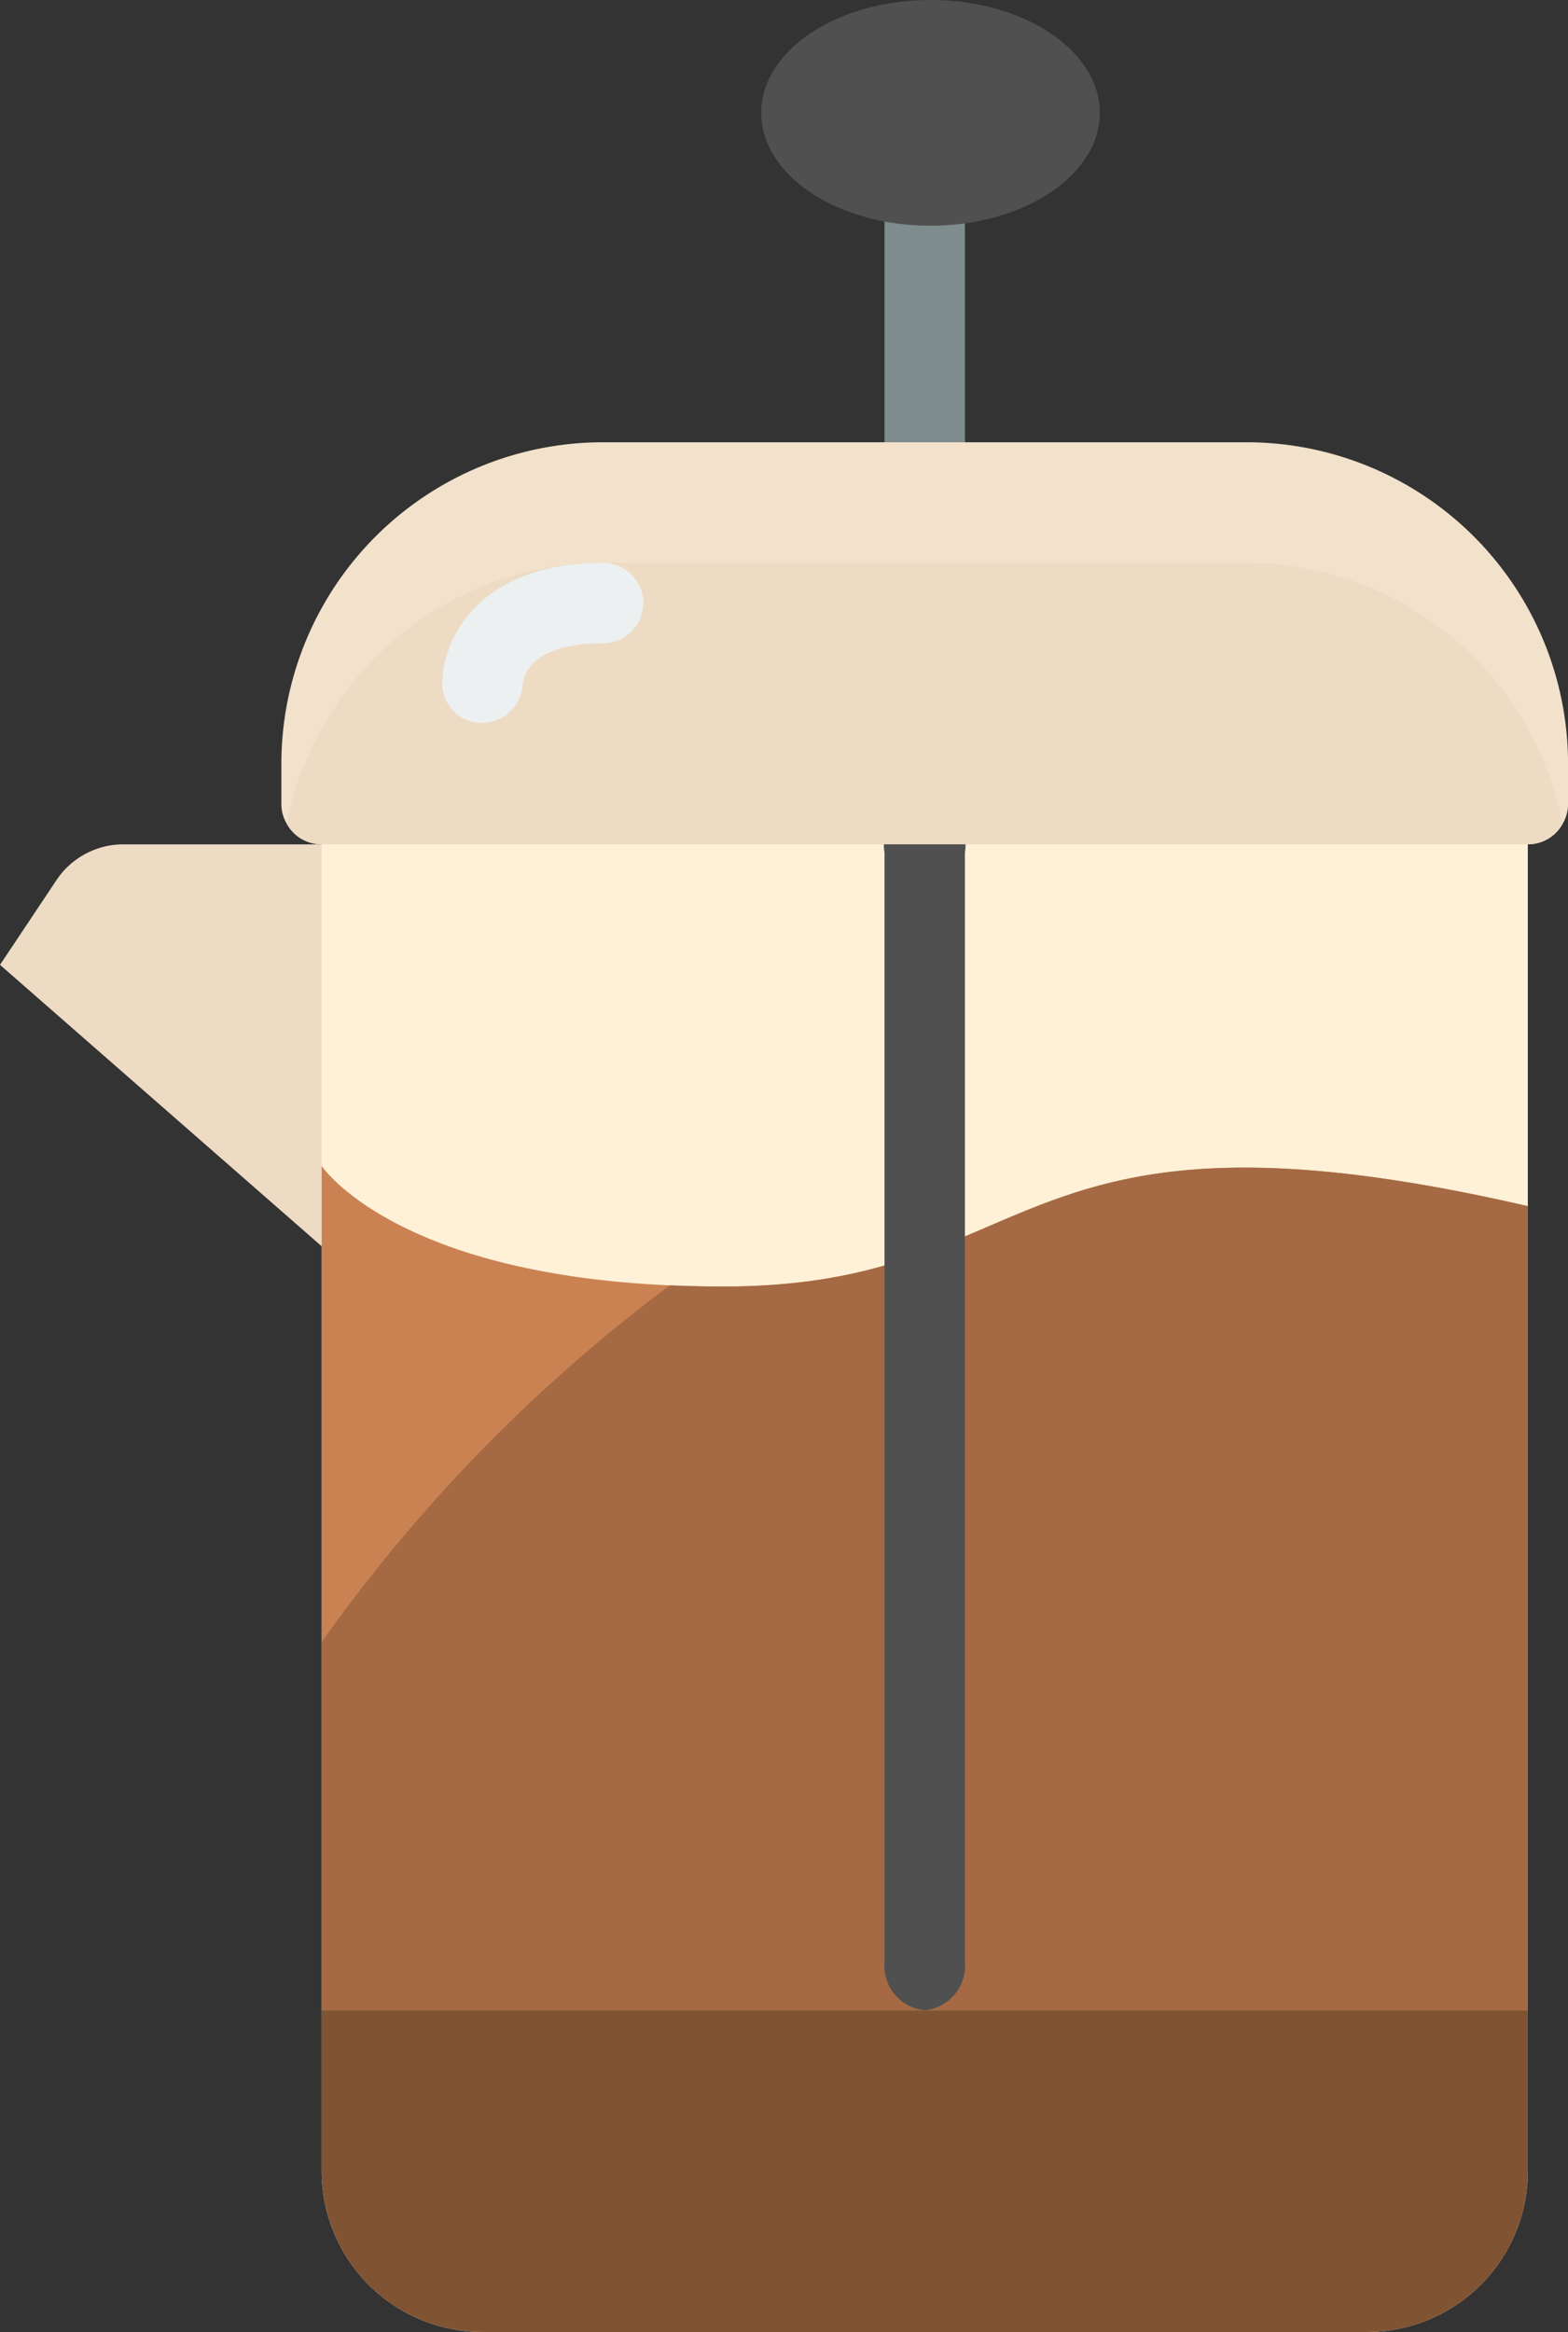 <svg id="Page-1" xmlns="http://www.w3.org/2000/svg" width="27.786" height="41.323" viewBox="0 0 27.786 41.323">
  <rect x="0" y="0" width="27.786" height="41.323" fill="#333333" stroke="none"/>
  <g id="_022---Cafetiere" data-name="022---Cafetiere" transform="translate(0)">
    <path id="Shape" d="M7.125,21H2.187A1.425,1.425,0,0,0,1,21.635l-1,1.5,5.7,4.987Z" transform="translate(0 -6.038)" fill="#eedbc4"/>
    <path id="Shape-2" data-name="Shape" d="M29.374,20V44.224a2.85,2.85,0,0,1-2.85,2.85H10.85A2.85,2.85,0,0,1,8,44.224V20Z" transform="translate(-2.3 -5.751)" fill="#fff1d8"/>
    <path id="Shape-3" data-name="Shape" d="M29.374,29.712V43.962H8V29s1.261,1.9,6.17,2.116c.3.014.62.021.955.021C20.824,31.137,20.112,27.575,29.374,29.712Z" transform="translate(-2.3 -8.339)" fill="#cb8252"/>
    <path id="Shape-4" data-name="Shape" d="M29.374,29.724V43.974H8V37.447a28.376,28.376,0,0,1,6.17-6.32c.3.014.62.021.955.021C20.824,31.149,20.112,27.587,29.374,29.724Z" transform="translate(-2.3 -8.351)" fill="#a56a43"/>
    <path id="Shape-5" data-name="Shape" d="M29.374,50v2.85a2.85,2.85,0,0,1-2.85,2.85H10.85A2.85,2.85,0,0,1,8,52.85V50Z" transform="translate(-2.3 -14.377)" fill="#805333"/>
    <path id="Shape-6" data-name="Shape" d="M22.712,10.412A.712.712,0,0,1,22,9.7V4.712a.712.712,0,0,1,1.425,0V9.7A.712.712,0,0,1,22.712,10.412Z" transform="translate(-6.326 -1.15)" fill="#7f8c8d"/>
    <path id="Shape-7" data-name="Shape" d="M22.712,41.374A.794.794,0,0,1,22,40.519V20.855a.724.724,0,1,1,1.425,0V40.519A.794.794,0,0,1,22.712,41.374Z" transform="translate(-6.326 -5.751)" fill="#505050"/>
    <path id="Shape-8" data-name="Shape" d="M29.8,16.7v.712a.688.688,0,0,1-.1.356.7.7,0,0,1-.613.356H7.712a.7.7,0,0,1-.613-.356.688.688,0,0,1-.1-.356V16.7A5.7,5.7,0,0,1,12.7,11H24.1A5.7,5.7,0,0,1,29.8,16.7Z" transform="translate(-2.013 -3.163)" fill="#f2e1cb"/>
    <path id="Shape-9" data-name="Shape" d="M29.739,18.631a.7.7,0,0,1-.613.356H7.753a.7.7,0,0,1-.613-.356A5.7,5.7,0,0,1,12.74,14h11.4A5.7,5.7,0,0,1,29.739,18.631Z" transform="translate(-2.053 -4.026)" fill="#eedbc4"/>
    <ellipse id="Oval" cx="3" cy="2" rx="3" ry="2" transform="translate(13.489)" fill="#505050"/>
    <path id="Shape-10" data-name="Shape" d="M11.712,16.837H11.69a.7.7,0,0,1-.69-.7C11,15.4,11.6,14,13.85,14a.712.712,0,1,1,0,1.425c-1.311,0-1.417.611-1.425.733A.725.725,0,0,1,11.712,16.837Z" transform="translate(-3.163 -4.026)" fill="#ecf0f1"/>
  </g>
</svg>
